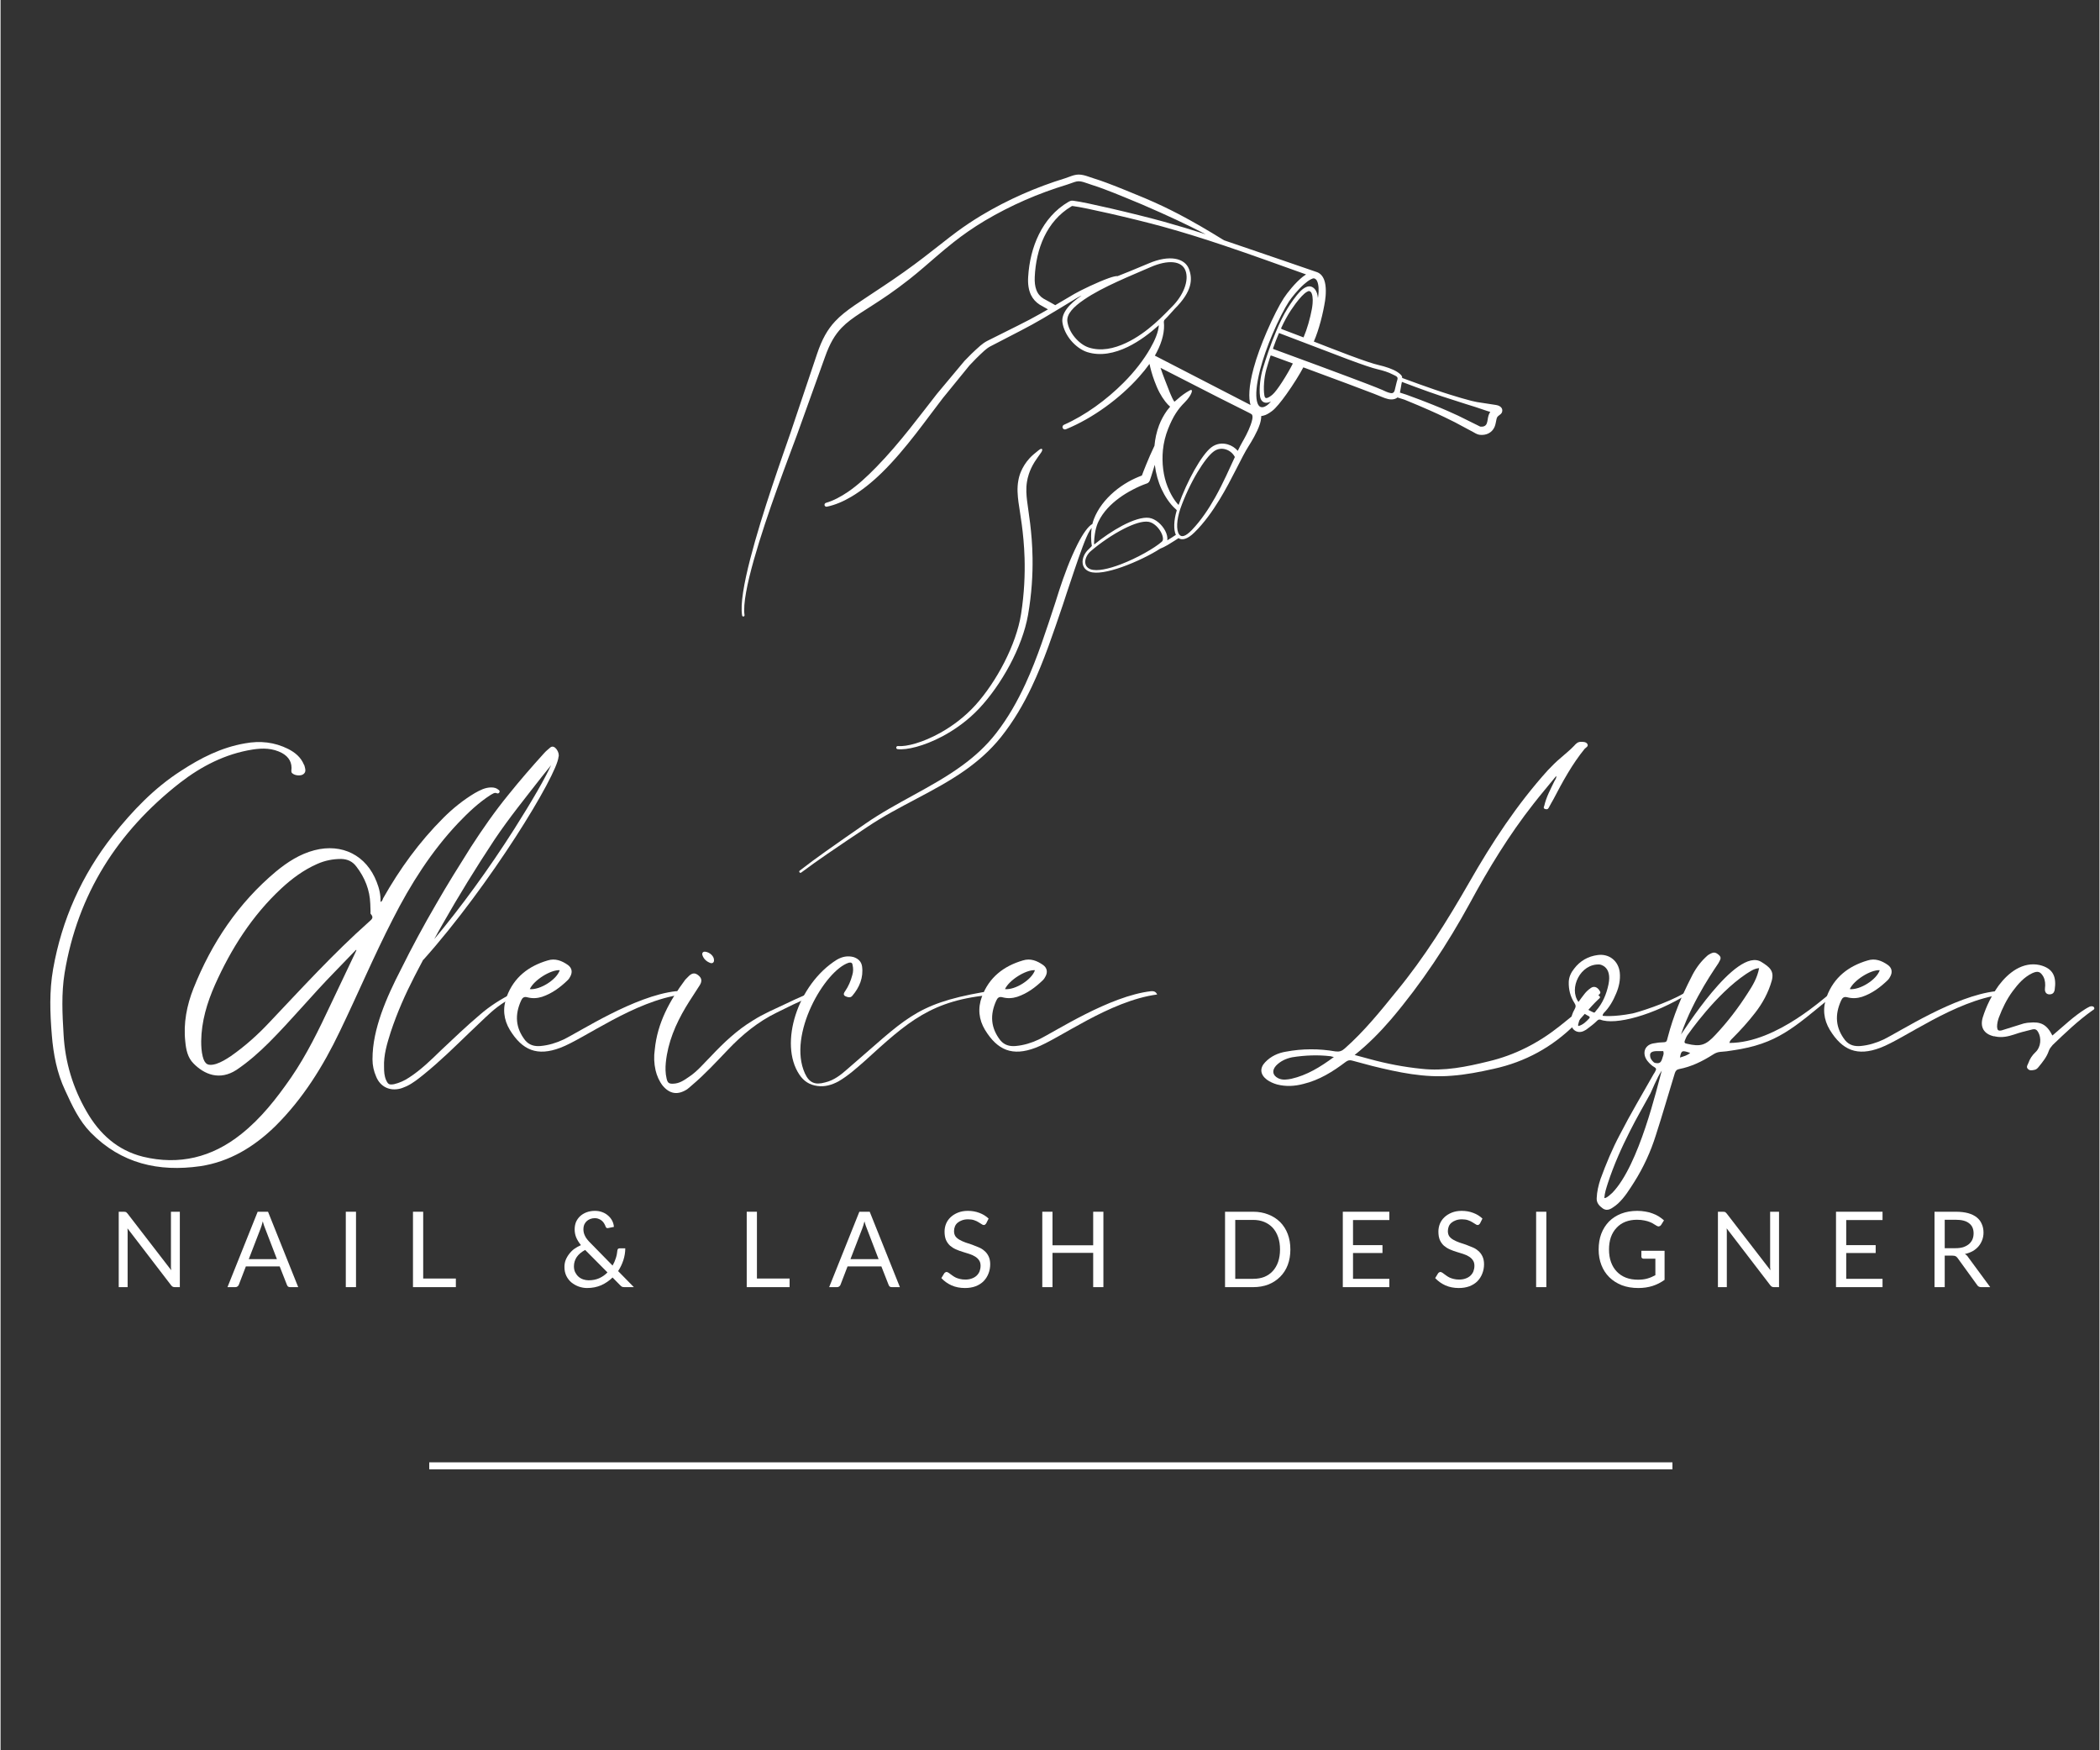 <svg xmlns="http://www.w3.org/2000/svg" xmlns:xlink="http://www.w3.org/1999/xlink" width="300" zoomAndPan="magnify" viewBox="0 0 224.88 187.5" height="250" preserveAspectRatio="xMidYMid meet" version="1.0"><rect x="0" y="0" width="224.88" height="187.5" fill="#333333" stroke="none"/><defs><g/><clipPath id="d74dbce669"><path d="M 79.398 18.699 L 160.898 18.699 L 160.898 93.5 L 79.398 93.5 Z M 79.398 18.699 " clip-rule="nonzero"/></clipPath><clipPath id="5820837661"><path d="M 212 103 L 224.52 103 L 224.52 115 L 212 115 Z M 212 103 " clip-rule="nonzero"/></clipPath></defs><path stroke-linecap="butt" transform="matrix(0.749, 0, 0, 0.748, 45.928, 156.654)" fill="none" stroke-linejoin="miter" d="M 0.002 0.499 L 177.84 0.499 " stroke="#ffffff" stroke-width="1" stroke-opacity="1" stroke-miterlimit="4"/><g clip-path="url(#d74dbce669)"><path fill="#ffffff" d="M 129.129 25.098 C 127.648 24.625 126.16 24.172 124.656 23.754 C 123.133 23.332 120.887 22.773 118.918 22.32 C 117.18 21.918 115.656 21.594 115.039 21.52 C 114.91 21.504 114.832 21.484 114.734 21.5 C 114.656 21.512 114.562 21.543 114.422 21.621 C 112.992 22.457 111.957 23.684 111.258 25.098 C 110.566 26.488 110.199 28.062 110.102 29.641 C 110.047 30.461 110.164 31.094 110.398 31.59 C 110.613 32.035 110.93 32.375 111.328 32.633 L 112.223 33.141 C 111.969 33.289 111.711 33.438 111.453 33.582 C 110.637 34.039 109.82 34.48 109.016 34.871 L 105.711 36.523 C 105.453 36.656 105.203 36.836 104.965 37.039 C 104.633 37.316 104.32 37.637 104.031 37.898 L 103.273 38.668 L 100.336 42.18 C 98.695 44.262 96.355 47.461 93.832 50.035 C 92.844 51.051 91.84 51.977 90.805 52.684 C 90.023 53.215 89.234 53.637 88.438 53.867 C 88.328 53.898 88.258 54.012 88.285 54.125 C 88.312 54.234 88.43 54.305 88.543 54.277 C 89.406 54.098 90.281 53.73 91.148 53.215 C 92.266 52.555 93.379 51.66 94.434 50.629 C 97.035 48.082 99.309 44.77 100.953 42.656 L 103.816 39.141 L 104.516 38.414 C 104.793 38.152 105.094 37.836 105.41 37.562 C 105.609 37.391 105.816 37.23 106.027 37.117 L 109.293 35.426 C 110.102 35.012 110.922 34.555 111.742 34.078 C 112.953 33.371 114.16 32.621 115.309 31.926 C 115.477 31.824 115.879 31.625 115.805 31.676 C 114.469 32.578 113.637 33.574 113.773 34.547 C 113.875 35.23 114.219 35.914 114.688 36.477 C 115.18 37.062 115.809 37.52 116.43 37.719 C 117.859 38.168 119.375 37.836 120.77 37.164 C 122.039 36.547 123.203 35.652 124.105 34.836 C 124.043 35.602 123.688 36.441 123.172 37.34 C 122.492 38.527 121.516 39.805 120.316 41.004 C 118.5 42.824 116.227 44.492 113.938 45.504 C 113.805 45.562 113.742 45.715 113.801 45.848 C 113.855 45.98 114.008 46.043 114.145 45.984 C 117.027 44.809 119.945 42.664 121.977 40.375 C 122.391 39.914 122.77 39.445 123.102 38.98 C 123.188 39.418 123.367 40.105 123.633 40.816 C 123.785 41.23 123.965 41.66 124.172 42.051 C 124.367 42.414 124.578 42.742 124.793 43.016 C 124.969 43.238 125.145 43.426 125.312 43.566 C 125.172 43.73 125.055 43.875 124.977 43.977 C 124.625 44.473 124.34 45 124.129 45.551 C 123.859 46.262 123.699 47.008 123.633 47.754 C 123.309 48.422 122.977 49.188 122.719 49.828 C 122.523 50.301 122.375 50.707 122.285 50.941 C 121.793 51.125 121.297 51.348 120.816 51.621 C 120.289 51.922 119.781 52.273 119.312 52.672 C 118.359 53.488 117.574 54.484 117.141 55.609 C 117.078 55.777 117.023 55.953 116.98 56.133 C 116.543 56.352 115.941 57.203 115.375 58.332 C 115.004 59.074 114.629 59.926 114.305 60.762 C 113.605 62.562 113.105 64.273 113.023 64.512 C 112.059 67.441 111.109 70.441 109.809 73.262 C 108.949 75.125 107.938 76.914 106.66 78.555 C 105.586 79.938 104.332 81.062 102.98 82.043 C 99.75 84.391 95.965 85.941 92.633 88.258 C 91.23 89.234 89.801 90.211 88.398 91.215 C 87.457 91.883 86.527 92.566 85.625 93.266 C 85.566 93.309 85.555 93.391 85.602 93.449 C 85.645 93.508 85.727 93.52 85.785 93.473 C 86.699 92.789 87.633 92.129 88.582 91.477 C 90 90.496 91.445 89.543 92.863 88.59 C 96.234 86.32 100.055 84.828 103.328 82.523 C 104.738 81.527 106.051 80.379 107.184 78.965 C 108.516 77.297 109.582 75.477 110.484 73.574 C 111.828 70.742 112.816 67.727 113.824 64.773 C 113.898 64.539 114.449 62.859 115.066 61.039 C 115.352 60.203 115.645 59.34 115.934 58.578 C 116.207 57.855 116.461 57.227 116.719 56.812 C 116.785 56.711 116.902 56.551 116.902 56.551 C 116.832 57.023 116.809 57.895 116.926 58.465 C 116.93 58.484 116.836 58.609 116.602 58.82 C 116.129 59.238 115.867 59.855 115.941 60.367 C 115.996 60.746 116.227 61.078 116.695 61.246 C 117.43 61.508 118.742 61.238 120.121 60.754 C 121.648 60.215 123.258 59.418 124.227 58.785 C 124.453 58.703 124.746 58.555 125.043 58.383 C 125.465 58.141 126.207 57.652 126.211 57.648 C 126.574 57.898 127.148 57.793 127.918 57.035 C 128.953 56.02 129.832 54.785 130.598 53.531 C 131.969 51.289 132.953 48.988 133.719 47.793 C 134 47.355 134.625 46.336 134.914 45.461 C 135.02 45.141 135.074 44.832 135.074 44.566 C 135.309 44.539 135.621 44.492 136.246 44.02 C 136.621 43.738 137.195 43.039 137.773 42.227 C 138.492 41.223 139.223 40.047 139.582 39.352 C 141.645 40.113 143.188 40.684 144.34 41.117 C 147.312 42.227 147.695 42.398 147.793 42.438 C 148.09 42.559 148.578 42.785 149 42.789 C 149.25 42.793 149.484 42.734 149.672 42.578 C 149.68 42.574 150.434 42.82 150.434 42.82 C 151.527 43.262 152.414 43.645 153.156 43.973 C 154.383 44.516 155.191 44.918 155.82 45.234 L 157.82 46.305 C 157.965 46.383 158.086 46.465 158.23 46.516 C 158.316 46.547 158.406 46.57 158.504 46.582 C 158.824 46.617 159.137 46.566 159.402 46.438 C 159.691 46.297 159.926 46.066 160.07 45.738 C 160.188 45.473 160.211 45.176 160.281 44.898 C 160.301 44.828 160.32 44.758 160.355 44.695 C 160.383 44.648 160.422 44.609 160.461 44.57 C 160.52 44.52 160.582 44.469 160.645 44.426 C 160.809 44.316 160.871 44.184 160.891 44.07 C 160.914 43.934 160.898 43.789 160.789 43.66 C 160.715 43.566 160.531 43.43 160.246 43.387 L 158.184 43.07 C 158.008 43.035 157.809 42.996 157.594 42.941 C 156.934 42.777 156.109 42.527 155.266 42.266 C 153.324 41.668 150.172 40.488 150.172 40.488 C 150.199 40.238 149.934 40.035 149.645 39.844 C 149.172 39.535 148.402 39.277 147.621 39.098 C 147.078 38.973 146.125 38.656 144.496 38.051 C 143.5 37.68 140.707 36.594 140.707 36.59 C 140.984 35.961 141.234 35.195 141.441 34.422 C 141.648 33.645 141.812 32.859 141.914 32.203 C 141.996 31.66 142.074 30.656 141.812 29.973 C 141.656 29.566 141.391 29.258 140.988 29.133 C 140.879 29.098 134.379 26.852 131.238 25.793 C 131.184 25.773 131.129 25.758 131.078 25.738 C 129.32 24.645 127.746 23.734 126.25 22.949 C 125.688 22.656 125.133 22.379 124.586 22.117 C 123.25 21.484 121.945 20.945 120.605 20.406 C 119.914 20.129 119.219 19.844 118.516 19.586 C 118.047 19.41 117.57 19.246 117.09 19.098 C 116.758 19 116.402 18.848 116.043 18.766 C 115.867 18.727 115.688 18.699 115.508 18.699 C 115.348 18.699 115.176 18.73 115 18.773 C 114.68 18.859 114.344 19.012 114.059 19.098 C 112.492 19.578 110.957 20.152 109.469 20.809 C 107.965 21.473 106.508 22.227 105.117 23.059 C 104.141 23.645 103.301 24.215 102.523 24.781 C 101.922 25.223 101.363 25.664 100.801 26.105 C 99.574 27.066 98.352 28.035 96.801 29.133 C 95.988 29.715 95.25 30.207 94.586 30.652 C 92.086 32.34 90.543 33.215 89.41 34.43 C 88.609 35.289 88.008 36.328 87.465 37.961 L 84.645 46.344 C 83.852 48.652 81.598 54.902 80.32 59.883 C 79.648 62.488 79.246 64.754 79.453 65.934 C 79.465 66.004 79.531 66.055 79.602 66.043 C 79.676 66.031 79.723 65.965 79.711 65.891 C 79.539 64.73 79.992 62.523 80.707 59.984 C 82.098 55.051 84.492 48.871 85.332 46.586 L 88.328 38.254 C 88.844 36.793 89.391 35.863 90.125 35.102 C 91.242 33.945 92.793 33.191 95.191 31.531 C 95.859 31.07 96.582 30.531 97.383 29.906 C 98.461 29.051 99.355 28.258 100.227 27.508 C 100.855 26.969 101.469 26.449 102.117 25.941 C 103.098 25.168 104.156 24.422 105.465 23.637 C 106.836 22.824 108.27 22.09 109.75 21.441 C 111.215 20.801 112.727 20.246 114.27 19.777 C 114.512 19.707 114.789 19.586 115.066 19.5 C 115.219 19.453 115.367 19.418 115.508 19.418 C 115.676 19.418 115.844 19.453 116.012 19.5 C 116.309 19.582 116.602 19.707 116.875 19.789 C 117.344 19.934 117.805 20.098 118.262 20.27 C 118.957 20.527 119.645 20.809 120.328 21.086 C 121.656 21.617 122.945 22.172 124.281 22.773 C 124.828 23.02 125.387 23.273 125.957 23.539 C 126.965 24.008 128.012 24.52 129.129 25.098 Z M 96.113 80.254 C 97.078 80.367 98.922 79.934 100.891 78.891 C 102.23 78.18 103.633 77.188 104.848 75.898 C 106.016 74.656 107.18 73.016 108.129 71.246 C 109.062 69.496 109.781 67.617 110.086 65.879 C 110.484 63.594 110.598 61.535 110.57 59.762 C 110.527 56.898 110.117 54.789 109.988 53.68 C 109.91 53.043 109.855 52.359 109.969 51.633 C 110.012 51.363 110.074 51.09 110.168 50.805 C 110.305 50.383 110.5 49.953 110.789 49.488 C 110.984 49.168 111.266 48.805 111.484 48.484 C 111.727 48.137 111.605 47.922 111.234 48.223 C 110.859 48.523 110.523 48.789 110.254 49.086 C 109.828 49.551 109.543 50.027 109.34 50.492 C 109.195 50.824 109.105 51.152 109.047 51.477 C 108.895 52.297 108.973 53.074 109.062 53.793 C 109.207 54.887 109.629 56.961 109.715 59.781 C 109.766 61.512 109.691 63.52 109.344 65.758 C 109.082 67.434 108.418 69.246 107.551 70.945 C 106.664 72.688 105.562 74.305 104.453 75.535 C 103.301 76.805 101.965 77.793 100.68 78.508 C 98.82 79.543 97.07 80.008 96.148 79.922 C 96.059 79.914 95.973 79.98 95.965 80.074 C 95.957 80.164 96.023 80.246 96.113 80.254 Z M 124.414 58.035 C 123.652 58.707 121.785 59.785 120.012 60.457 C 118.723 60.949 117.484 61.227 116.789 60.984 C 116.348 60.824 116.184 60.473 116.219 60.094 C 116.258 59.723 116.477 59.332 116.801 59.047 C 117.82 58.172 119.141 57.262 120.367 56.641 C 121.402 56.117 122.363 55.793 123 55.898 C 123.465 55.977 123.906 56.359 124.199 56.793 C 124.387 57.07 124.512 57.367 124.539 57.625 C 124.555 57.793 124.527 57.945 124.414 58.035 Z M 123.668 49.793 C 123.512 50.285 123.379 50.727 123.281 51.035 C 123.215 51.242 123.164 51.391 123.137 51.461 C 123.039 51.727 122.844 51.781 122.82 51.789 C 122.309 51.965 121.793 52.195 121.281 52.465 C 120.789 52.723 120.305 53.016 119.855 53.348 C 118.934 54.023 118.137 54.848 117.652 55.832 C 117.496 56.141 117.387 56.492 117.309 56.855 C 117.227 57.246 117.121 58.098 117.18 58.328 C 118.098 57.578 119.176 56.848 120.191 56.309 C 121.316 55.719 122.367 55.375 123.066 55.477 C 123.754 55.578 124.43 56.195 124.777 56.848 C 124.969 57.207 125.051 57.574 125.008 57.883 C 125.348 57.68 125.684 57.461 125.926 57.297 C 125.672 56.762 125.688 55.766 126.023 54.672 C 126.027 54.652 125.957 54.586 125.926 54.555 C 125.586 54.258 125.293 53.906 125.043 53.543 C 124.773 53.156 124.559 52.75 124.391 52.395 C 124.039 51.637 123.785 50.746 123.668 49.793 Z M 132.246 48.961 C 132.066 48.598 131.723 48.293 131.316 48.156 C 130.906 48.016 130.434 48.039 130.008 48.344 C 129.52 48.691 128.883 49.516 128.25 50.57 C 127.555 51.727 126.875 53.156 126.395 54.531 C 126.004 55.699 125.949 56.773 126.273 57.242 C 126.523 57.598 126.965 57.477 127.648 56.77 C 128.625 55.746 129.445 54.516 130.145 53.27 C 131 51.742 131.676 50.191 132.246 48.961 Z M 124.281 39.402 C 124.41 39.797 124.582 40.262 124.766 40.738 C 124.855 40.965 124.945 41.195 125.035 41.422 C 125.125 41.656 125.211 41.887 125.301 42.102 C 125.457 42.477 125.602 42.805 125.766 43.035 C 125.773 43.043 125.977 42.871 126.082 42.777 C 126.488 42.41 126.957 42.066 127.418 41.82 C 127.875 41.574 127.617 42.359 126.879 43.098 C 126.137 43.836 125.633 44.594 125.098 45.93 C 124.805 46.664 124.617 47.438 124.539 48.207 C 124.402 49.617 124.59 51.016 125.031 52.121 C 125.164 52.457 125.34 52.84 125.562 53.215 C 125.746 53.523 125.961 53.828 126.215 54.094 C 126.672 52.793 127.289 51.469 127.902 50.371 C 128.547 49.23 129.199 48.328 129.703 47.938 C 130.27 47.496 130.918 47.438 131.492 47.609 C 131.91 47.73 132.281 47.98 132.559 48.297 C 132.727 47.949 132.887 47.641 133.035 47.379 C 133.246 47.016 133.68 46.246 133.941 45.512 C 134.086 45.094 134.203 44.699 134.098 44.445 C 134.074 44.391 133.898 44.277 133.762 44.219 C 133.625 44.16 132.359 43.523 130.484 42.574 C 128.785 41.711 126.586 40.582 124.281 39.402 Z M 150.145 40.91 C 150.059 41.262 150.012 41.73 149.934 42.059 C 149.992 42.074 150.457 42.223 150.637 42.285 C 151.758 42.691 152.668 43.039 153.422 43.344 C 154.688 43.848 155.52 44.23 156.164 44.527 L 158.211 45.539 C 158.301 45.582 158.383 45.629 158.465 45.668 C 158.504 45.688 158.547 45.703 158.594 45.707 C 158.738 45.719 158.879 45.699 159 45.637 C 159.102 45.582 159.18 45.496 159.23 45.379 C 159.34 45.113 159.332 44.812 159.418 44.539 C 159.449 44.438 159.488 44.34 159.539 44.246 C 159.562 44.203 159.59 44.164 159.613 44.125 C 159.492 44.09 159.371 44.051 159.25 44.016 C 158.844 43.887 158.445 43.75 158.043 43.609 C 157.738 43.52 157.367 43.398 156.945 43.266 C 156.191 43.023 155.285 42.738 154.41 42.449 C 152.699 41.887 150.145 40.91 150.145 40.91 Z M 141.148 31.93 C 141.211 31.535 141.266 30.949 141.168 30.465 C 141.109 30.176 141.016 29.914 140.762 29.828 C 140.66 29.793 140.535 29.848 140.395 29.918 C 140.16 30.039 139.906 30.23 139.648 30.457 C 138.992 31.043 138.344 31.848 138.047 32.293 C 137.582 32.996 136.891 34.34 136.254 35.852 C 135.734 37.082 135.254 38.426 134.949 39.621 C 134.535 41.254 134.469 42.312 134.609 42.965 C 134.688 43.328 134.82 43.535 135.016 43.598 C 135.254 43.68 135.531 43.547 135.746 43.379 C 135.852 43.293 135.977 43.168 136.113 43.012 C 135.871 43.129 135.668 43.164 135.508 43.137 C 135.223 43.09 135.004 42.875 134.941 42.441 C 134.887 42.059 134.891 41.516 134.957 40.941 C 135.012 40.453 135.109 39.941 135.246 39.492 C 135.574 38.391 136.066 36.93 136.648 35.543 C 137.027 34.629 137.445 33.746 137.902 33.023 C 138.18 32.578 138.754 31.695 139.305 31.16 C 139.695 30.781 140.102 30.605 140.406 30.699 C 140.719 30.797 140.926 31.055 141.043 31.398 C 141.094 31.562 141.129 31.742 141.148 31.93 Z M 139.875 29.398 C 136.941 28.352 134.016 27.285 131.066 26.297 C 128.902 25.57 126.723 24.887 124.512 24.277 C 122.992 23.859 120.754 23.309 118.793 22.863 C 117.078 22.473 115.578 22.16 114.969 22.086 C 114.906 22.078 114.867 22.066 114.82 22.066 C 114.793 22.066 114.77 22.086 114.719 22.117 C 113.398 22.906 112.449 24.047 111.816 25.367 C 111.184 26.691 110.871 28.188 110.805 29.68 C 110.781 30.223 110.836 30.668 110.969 31.031 C 111.121 31.461 111.387 31.77 111.738 31.988 C 111.738 31.988 112.973 32.66 113.004 32.691 C 113.699 32.285 114.383 31.879 115.047 31.488 C 115.699 31.105 117.562 30.211 118.719 29.801 C 119.172 29.637 119.531 29.555 119.691 29.578 C 119.723 29.582 122.105 28.609 123.02 28.215 C 125.23 27.266 126.883 27.641 127.332 28.824 C 127.734 29.895 127.684 31.211 125.805 33.078 C 125.605 33.277 125.223 33.758 124.691 34.285 C 124.66 34.316 124.637 34.449 124.637 34.492 C 124.746 35.43 124.488 36.555 123.879 37.723 C 123.816 37.848 123.746 37.973 123.676 38.098 L 133.926 43.387 C 133.711 42.668 133.719 41.434 134.258 39.441 C 134.586 38.219 135.102 36.852 135.641 35.59 C 136.309 34.039 137.016 32.656 137.492 31.934 C 137.855 31.371 138.719 30.285 139.52 29.648 C 139.637 29.555 139.754 29.473 139.875 29.398 Z M 136.215 38.113 C 136.168 38.094 136.078 38.082 136.07 38.102 C 135.895 38.641 135.742 39.148 135.613 39.598 C 135.496 40.027 135.414 40.516 135.379 40.98 C 135.336 41.512 135.348 42.016 135.41 42.363 C 135.445 42.559 135.512 42.672 135.664 42.641 C 135.824 42.609 136.023 42.484 136.262 42.289 C 136.523 42.07 136.914 41.535 137.309 40.926 C 137.746 40.25 138.188 39.488 138.461 38.938 C 137.766 38.684 137.02 38.406 136.215 38.113 Z M 144.336 38.48 C 142.691 37.871 136.977 35.66 136.973 35.676 C 136.734 36.23 136.52 36.797 136.328 37.348 C 136.32 37.367 136.414 37.406 136.469 37.426 C 140.324 38.84 142.891 39.789 144.598 40.434 C 147.594 41.559 147.973 41.742 148.074 41.785 C 148.281 41.879 148.602 42.047 148.91 42.105 C 149.039 42.133 149.277 42.156 149.371 41.812 C 149.465 41.473 149.547 41.016 149.656 40.688 C 149.773 40.328 149.477 40.285 149.141 40.105 C 148.711 39.875 148.113 39.691 147.512 39.551 C 146.961 39.422 145.992 39.098 144.336 38.48 Z M 125.516 32.852 C 124.773 33.59 122.957 35.633 120.57 36.746 C 119.285 37.348 117.895 37.652 116.59 37.227 C 116.055 37.051 115.52 36.648 115.098 36.141 C 114.691 35.652 114.391 35.062 114.305 34.473 C 114.18 33.648 114.969 32.863 116.094 32.094 C 118.094 30.719 121.219 29.492 123.199 28.621 C 125.105 27.785 126.555 27.945 126.949 28.969 C 127.371 30.055 126.719 31.656 125.516 32.852 Z M 137.262 35.254 C 138.102 35.582 139.605 36.152 139.605 36.145 C 139.797 35.695 139.977 35.18 140.125 34.664 C 140.281 34.125 140.406 33.586 140.492 33.129 C 140.551 32.812 140.633 32.238 140.562 31.766 C 140.523 31.504 140.453 31.262 140.242 31.188 C 140.16 31.16 140.066 31.203 139.961 31.266 C 139.785 31.367 139.602 31.531 139.414 31.727 C 138.945 32.219 138.488 32.887 138.246 33.246 C 137.883 33.793 137.535 34.438 137.219 35.121 C 137.184 35.199 137.23 35.238 137.262 35.254 " fill-opacity="1" fill-rule="evenodd"/></g><g fill="#ffffff" fill-opacity="1"><g transform="translate(3.871, 111.121)"><g><path d="M 1.621 -0.246 C 1.785 1.812 2.168 3.816 3.047 5.684 C 3.789 7.301 4.531 8.922 5.793 10.211 C 9.059 13.535 13.066 14.441 17.516 13.809 C 20.672 13.34 23.305 11.723 25.559 9.527 C 28.523 6.59 30.691 3.102 32.477 -0.633 C 34.398 -4.613 36.125 -8.703 38.156 -12.656 C 40.051 -16.387 42.277 -19.902 45.156 -22.949 C 46.23 -24.074 47.355 -25.145 48.645 -25.969 C 48.863 -26.078 49.055 -26.27 49.332 -26.133 C 49.414 -26.105 49.523 -26.133 49.578 -26.242 C 49.633 -26.355 49.578 -26.465 49.469 -26.52 C 49.25 -26.711 49 -26.766 48.699 -26.766 C 48.039 -26.766 47.492 -26.465 46.941 -26.16 C 45.707 -25.422 44.582 -24.516 43.566 -23.5 C 40.984 -20.918 38.898 -18.035 37.113 -14.879 C 37.059 -14.742 37.031 -14.578 36.84 -14.496 C 36.867 -15.262 36.703 -15.949 36.43 -16.637 C 35.332 -19.492 32.723 -20.809 29.758 -20.039 C 28.191 -19.629 26.875 -18.777 25.641 -17.762 C 21.605 -14.383 18.75 -10.129 16.801 -5.242 C 16.086 -3.43 15.703 -1.512 15.922 0.465 C 16.004 1.316 16.168 2.168 16.801 2.801 C 17.953 3.98 19.602 4.668 21.414 3.488 C 22.676 2.637 23.828 1.621 24.898 0.551 C 27.312 -1.867 29.484 -4.504 31.871 -6.945 C 32.668 -7.77 33.438 -8.566 34.203 -9.359 C 34.23 -9.359 34.258 -9.359 34.258 -9.332 C 34.23 -9.25 34.176 -9.168 34.148 -9.086 C 33.27 -7.219 32.367 -5.352 31.488 -3.488 C 30.223 -0.797 28.934 1.867 27.258 4.309 C 25.695 6.562 24.047 8.676 21.906 10.375 C 18.777 12.875 15.262 13.727 11.391 12.793 C 8.648 12.105 6.727 10.348 5.352 7.961 C 3.871 5.406 3.047 2.664 2.883 -0.273 C 2.746 -2.5 2.637 -4.695 2.992 -6.891 C 4.391 -15.344 8.676 -22.043 15.344 -27.258 C 17.652 -29.043 20.203 -30.363 23.141 -30.828 C 24.211 -30.992 25.281 -30.992 26.297 -30.445 C 27.039 -30.031 27.398 -29.402 27.285 -28.551 C 27.285 -28.414 27.312 -28.332 27.398 -28.273 C 27.672 -28.027 28.301 -27.973 28.578 -28.191 C 28.906 -28.441 28.77 -28.77 28.688 -29.098 C 28.688 -29.125 28.66 -29.18 28.633 -29.207 C 28.301 -30.004 27.699 -30.5 26.957 -30.883 C 25.477 -31.625 23.938 -31.789 22.316 -31.488 C 19.766 -31.047 17.57 -29.922 15.43 -28.523 C 12.574 -26.684 10.266 -24.266 8.152 -21.605 C 4.832 -17.375 2.691 -12.602 1.758 -7.301 C 1.344 -4.941 1.426 -2.609 1.621 -0.246 Z M 24.953 -1.621 C 23.691 -0.273 22.316 0.961 20.781 2.031 C 20.285 2.359 19.793 2.664 19.215 2.855 C 18.363 3.102 18.008 2.91 17.789 2.059 C 17.652 1.512 17.625 0.961 17.625 0.41 C 17.652 -1.703 18.254 -3.707 19.105 -5.629 C 20.836 -9.5 23.086 -13.039 26.215 -15.949 C 27.371 -17.02 28.605 -17.926 30.031 -18.559 C 30.883 -18.941 31.734 -19.105 32.641 -19.105 C 33.328 -19.078 33.848 -18.832 34.258 -18.281 C 35.164 -17.102 35.688 -15.785 35.742 -14.301 C 35.742 -14.027 35.77 -13.754 35.77 -13.48 C 35.77 -13.395 35.742 -13.258 35.797 -13.203 C 36.207 -12.766 35.797 -12.574 35.551 -12.324 C 31.789 -8.977 28.414 -5.27 24.953 -1.621 Z M 24.953 -1.621 "/></g></g></g><g fill="#ffffff" fill-opacity="1"><g transform="translate(42.514, 111.121)"><g><path d="M 12.352 -4.723 C 11.09 -4.09 9.91 -3.348 8.84 -2.414 C 7.41 -1.207 6.039 0.109 4.668 1.398 C 3.598 2.441 2.527 3.488 1.262 4.309 C 0.77 4.641 0.219 4.887 -0.355 5.023 C -0.879 5.105 -0.988 5.051 -1.207 4.586 C -1.398 4.145 -1.426 3.68 -1.426 3.211 C -1.48 1.895 -1.098 0.66 -0.715 -0.551 C -0.027 -2.637 0.852 -4.613 1.84 -6.535 C 2.141 -7.137 2.469 -7.715 2.773 -8.316 L 2.801 -8.316 C 9.965 -16.332 17.102 -28.055 17.266 -30.031 C 17.434 -30.473 16.855 -31.434 16.387 -31.047 C 16.168 -30.855 15.922 -30.664 15.73 -30.445 C 14.41 -28.988 13.121 -27.508 11.887 -25.969 C 10.43 -24.184 9.113 -22.289 7.852 -20.34 C 6.59 -18.336 5.352 -16.359 4.172 -14.301 C 2.828 -11.996 1.566 -9.664 0.383 -7.273 C -0.41 -5.738 -1.152 -4.172 -1.73 -2.527 C -2.277 -0.934 -2.664 0.66 -2.664 2.359 C -2.664 3.02 -2.527 3.625 -2.277 4.199 C -1.84 5.297 -0.824 5.793 0.328 5.492 C 0.551 5.434 0.77 5.324 0.988 5.242 C 1.676 4.914 2.25 4.445 2.828 3.98 C 4.559 2.582 6.121 1.043 7.715 -0.492 C 8.484 -1.207 9.25 -1.977 10.047 -2.691 C 10.98 -3.516 12.023 -4.172 13.258 -4.723 C 12.875 -4.969 12.602 -4.859 12.352 -4.723 Z M 4.805 -12.051 C 6.562 -15.152 8.426 -18.172 10.402 -21.164 C 11.969 -23.5 13.754 -25.695 15.484 -27.918 C 15.812 -28.332 16.141 -28.742 16.473 -29.152 C 15.84 -27.781 14.551 -25.504 12.547 -22.344 C 9.828 -18.062 6.781 -13.891 3.953 -10.516 C 4.227 -11.035 4.531 -11.559 4.805 -12.051 Z M 4.805 -12.051 "/></g></g></g><g fill="#ffffff" fill-opacity="1"><g transform="translate(54.7, 111.121)"><g><path d="M 5.27 1.125 C 7.852 0.164 13.176 -3.898 18.309 -4.586 C 18.145 -4.941 17.898 -4.941 17.68 -4.941 C 13.203 -4.445 7.328 -0.578 5.602 0.246 C 4.832 0.605 4.035 0.852 3.156 0.934 C 2.527 0.988 1.949 0.852 1.512 0.328 C 0.465 -1.016 0.383 -2.414 1.07 -3.926 C 1.207 -4.227 1.371 -4.391 1.758 -4.281 C 2.277 -4.145 2.801 -4.172 3.32 -4.336 C 4.391 -4.695 5.27 -5.352 6.066 -6.121 C 6.203 -6.258 6.285 -6.395 6.367 -6.562 C 6.59 -7 6.508 -7.438 6.094 -7.742 C 5.434 -8.207 4.723 -8.484 3.926 -8.234 C 1.867 -7.633 0.301 -6.422 -0.465 -4.363 C -0.934 -3.102 -0.797 -1.895 -0.137 -0.797 C 1.207 1.398 2.801 2.059 5.27 1.125 Z M 5.215 -7.191 C 4.887 -6.176 3.102 -5.051 2.004 -5.16 C 2.441 -6.121 4.227 -7.246 5.215 -7.191 Z M 5.215 -7.191 "/></g></g></g><g fill="#ffffff" fill-opacity="1"><g transform="translate(72.595, 111.121)"><g><path d="M 2.195 -6.617 C 1.84 -6.918 1.539 -6.918 1.18 -6.59 C 1.043 -6.449 0.906 -6.312 0.77 -6.176 C -0.906 -3.926 -2.223 -1.539 -2.5 1.316 C -2.609 2.059 -2.582 2.801 -2.414 3.543 C -2.277 4.117 -2.031 4.695 -1.648 5.188 C -0.879 6.094 -0.027 6.203 0.961 5.574 C 1.125 5.461 1.289 5.297 1.453 5.16 C 2.855 3.98 4.09 2.637 5.352 1.316 C 6.891 -0.301 8.566 -1.676 10.598 -2.664 C 11.75 -3.211 12.848 -3.816 14.055 -4.254 C 14.164 -4.281 14.273 -4.309 14.246 -4.445 C 14.246 -4.559 14.137 -4.613 14.027 -4.613 C 13.809 -4.641 13.645 -4.559 13.48 -4.477 C 12.848 -4.199 12.215 -3.926 11.613 -3.625 C 10.402 -3.047 9.141 -2.527 7.988 -1.785 C 6.312 -0.77 4.887 0.578 3.543 2.004 C 2.773 2.773 2.086 3.625 1.18 4.227 C 0.66 4.586 0.164 4.941 -0.492 4.969 C -0.988 4.996 -1.125 4.887 -1.234 4.418 C -1.371 3.844 -1.371 3.266 -1.316 2.691 C -1.098 0.551 -0.273 -1.398 0.824 -3.238 C 1.316 -4.062 1.84 -4.805 2.332 -5.602 C 2.582 -6.012 2.527 -6.34 2.195 -6.617 Z M 3.457 -7.961 C 3.707 -7.879 3.871 -8.043 3.844 -8.289 C 3.844 -8.703 3.375 -9.113 2.91 -9.168 C 2.664 -9.195 2.527 -9.031 2.609 -8.785 C 2.746 -8.371 3.074 -8.098 3.457 -7.961 Z M 3.457 -7.961 "/></g></g></g><g fill="#ffffff" fill-opacity="1"><g transform="translate(86.455, 111.121)"><g><path d="M 18.777 -4.832 C 11.449 -3.543 10.461 -1.895 4.281 3.402 C 3.57 4.035 2.828 4.613 1.895 4.832 C 0.824 5.133 0.191 4.887 -0.273 3.871 C -2.168 -0.273 1.867 -7.164 4.418 -7.988 C 4.668 -8.043 4.805 -7.988 4.832 -7.742 C 4.914 -7.383 4.914 -7.027 4.805 -6.672 C 4.641 -6.039 4.391 -5.461 4.035 -4.941 C 3.789 -4.613 3.871 -4.445 4.227 -4.336 C 4.445 -4.254 4.641 -4.254 4.805 -4.445 C 5.574 -5.352 6.012 -6.395 5.848 -7.605 C 5.766 -8.125 5.434 -8.426 4.941 -8.594 C 4.309 -8.758 3.734 -8.648 3.156 -8.316 C -1.07 -5.684 -3.074 0.688 -0.879 3.98 C -0.41 4.695 0.219 5.105 1.07 5.215 C 1.867 5.324 2.609 5.105 3.32 4.723 C 4.363 4.117 5.242 3.32 6.148 2.527 C 10.707 -1.621 13.285 -4.035 19.875 -4.559 C 19.492 -4.941 19.133 -4.859 18.777 -4.832 Z M 18.777 -4.832 "/></g></g></g><g fill="#ffffff" fill-opacity="1"><g transform="translate(105.612, 111.121)"><g><path d="M 5.27 1.125 C 7.852 0.164 13.176 -3.898 18.309 -4.586 C 18.145 -4.941 17.898 -4.941 17.68 -4.941 C 13.203 -4.445 7.328 -0.578 5.602 0.246 C 4.832 0.605 4.035 0.852 3.156 0.934 C 2.527 0.988 1.949 0.852 1.512 0.328 C 0.465 -1.016 0.383 -2.414 1.07 -3.926 C 1.207 -4.227 1.371 -4.391 1.758 -4.281 C 2.277 -4.145 2.801 -4.172 3.32 -4.336 C 4.391 -4.695 5.27 -5.352 6.066 -6.121 C 6.203 -6.258 6.285 -6.395 6.367 -6.562 C 6.59 -7 6.508 -7.438 6.094 -7.742 C 5.434 -8.207 4.723 -8.484 3.926 -8.234 C 1.867 -7.633 0.301 -6.422 -0.465 -4.363 C -0.934 -3.102 -0.797 -1.895 -0.137 -0.797 C 1.207 1.398 2.801 2.059 5.27 1.125 Z M 5.215 -7.191 C 4.887 -6.176 3.102 -5.051 2.004 -5.16 C 2.441 -6.121 4.227 -7.246 5.215 -7.191 Z M 5.215 -7.191 "/></g></g></g><g fill="#ffffff" fill-opacity="1"><g transform="translate(123.506, 111.121)"><g/></g></g><g fill="#ffffff" fill-opacity="1"><g transform="translate(134.484, 111.121)"><g><path d="M 3.238 1.539 C 2.387 1.676 1.621 2.031 1.016 2.664 C 0.41 3.293 0.465 3.98 1.18 4.531 C 1.512 4.777 1.895 4.941 2.277 5.051 C 3.238 5.297 4.172 5.242 5.105 4.996 C 6.809 4.586 8.262 3.68 9.637 2.637 C 9.855 2.469 10.074 2.414 10.348 2.5 C 11.062 2.691 11.777 2.883 12.492 3.074 C 15.289 3.762 18.09 4.363 21 4.117 C 22.512 4.008 24.02 3.707 25.504 3.375 C 28.879 2.637 31.789 1.043 34.23 -1.398 C 35.082 -2.25 35.824 -3.238 36.703 -4.062 C 36.785 -4.145 36.977 -4.254 36.84 -4.391 C 36.73 -4.559 36.512 -4.559 36.348 -4.418 C 36.152 -4.281 35.988 -4.145 35.824 -3.98 C 34.781 -2.938 33.629 -2.059 32.504 -1.152 C 30.25 0.633 27.727 1.922 24.926 2.582 C 22.594 3.156 20.203 3.652 17.762 3.375 C 15.867 3.184 14.027 2.828 12.215 2.332 C 11.695 2.195 11.199 2.059 10.598 1.895 C 12.078 0.715 13.34 -0.578 14.496 -1.922 C 17.762 -5.766 20.535 -9.965 22.949 -14.383 C 24.953 -18.09 27.148 -21.688 29.758 -25.008 C 30.527 -25.996 31.352 -26.957 32.199 -28 C 32.227 -27.727 32.09 -27.617 32.008 -27.453 C 31.598 -26.602 31.129 -25.75 30.91 -24.789 C 30.855 -24.68 30.801 -24.516 30.992 -24.461 C 31.156 -24.406 31.293 -24.406 31.379 -24.57 C 31.543 -24.898 31.734 -25.199 31.898 -25.504 C 32.887 -27.398 33.902 -29.262 35.246 -30.91 C 35.387 -31.047 35.688 -31.184 35.523 -31.434 C 35.387 -31.652 35.082 -31.652 34.836 -31.652 C 34.508 -31.652 34.316 -31.461 34.121 -31.238 C 33.684 -30.773 33.16 -30.363 32.695 -29.949 C 32.199 -29.539 31.734 -29.07 31.293 -28.605 C 28 -24.953 25.309 -20.863 22.867 -16.582 C 20.535 -12.52 18.062 -8.539 15.07 -4.914 C 13.34 -2.773 11.613 -0.633 9.527 1.207 C 9.223 1.48 8.949 1.566 8.539 1.512 C 6.781 1.207 4.996 1.207 3.238 1.539 Z M 8.043 2.031 C 8.125 2.059 8.207 2.086 8.371 2.113 C 6.918 3.184 5.492 4.062 3.816 4.445 C 3.348 4.531 2.883 4.613 2.414 4.391 C 1.812 4.09 1.703 3.57 2.168 3.047 C 2.637 2.555 3.238 2.277 3.898 2.141 C 5.27 1.922 6.672 1.867 8.043 2.031 Z M 8.043 2.031 "/></g></g></g><g fill="#ffffff" fill-opacity="1"><g transform="translate(169.971, 111.121)"><g><path d="M 1.703 -2.441 C 1.73 -2.5 1.758 -2.527 1.785 -2.582 C 2.387 -3.184 2.801 -3.898 3.129 -4.695 C 3.43 -5.406 3.598 -6.148 3.516 -6.945 C 3.375 -8.18 2.387 -8.977 1.152 -8.812 C 0.109 -8.676 -0.742 -8.18 -1.371 -7.355 C -1.703 -6.945 -1.922 -6.48 -1.949 -5.957 C -1.977 -5.133 -1.785 -4.363 -1.344 -3.68 C -1.18 -3.43 -1.18 -3.266 -1.316 -3.02 C -1.566 -2.582 -1.73 -2.113 -1.73 -1.594 C -1.703 -0.742 -0.934 -0.301 -0.219 -0.742 C -0.137 -0.77 -0.082 -0.824 0 -0.879 C 0.355 -1.152 0.742 -1.426 1.07 -1.758 C 1.18 -1.867 1.262 -1.922 1.426 -1.895 C 3.02 -1.262 7.137 -2.359 10.898 -4.695 C 10.816 -4.723 10.625 -4.859 10.402 -4.723 C 8.539 -3.625 5.406 -2.664 4.887 -2.555 C 2.746 -2.141 1.676 -2.305 1.676 -2.305 C 1.703 -2.414 1.703 -2.441 1.703 -2.441 Z M 0.246 -2.031 C -0.082 -1.676 -0.41 -1.344 -0.906 -1.207 C -0.961 -1.262 -0.961 -1.316 -0.934 -1.398 C -0.852 -1.758 -0.715 -2.113 -0.523 -2.441 C -0.438 -2.582 -0.355 -2.609 -0.219 -2.5 C -0.082 -2.414 0.055 -2.332 0.219 -2.25 C 0.301 -2.195 0.328 -2.113 0.246 -2.031 Z M 0.961 -2.828 C 0.906 -2.773 0.879 -2.691 0.824 -2.664 C 0.742 -2.637 0.742 -2.637 0.465 -2.773 C -0.246 -3.129 -0.109 -3.074 0.109 -3.402 C 0.41 -3.789 0.77 -4.117 1.125 -4.418 C 1.48 -4.723 1.512 -4.777 1.316 -5.051 C 1.07 -5.406 0.742 -5.492 0.438 -5.297 C 0.109 -5.078 -0.137 -4.832 -0.355 -4.531 C -0.523 -4.309 -0.715 -4.062 -0.906 -3.789 C -1.977 -5.215 -0.715 -7.934 1.371 -7.797 C 1.371 -7.797 2.719 -7.633 2.305 -5.656 C 2.086 -4.613 1.676 -3.625 0.961 -2.828 Z M 0.961 -2.828 "/></g></g></g><g fill="#ffffff" fill-opacity="1"><g transform="translate(180.291, 111.121)"><g><path d="M 8.371 -8.07 C 5.656 -9.773 -0.191 -0.273 -0.246 -0.301 C 1.098 -4.227 3.625 -7.688 3.762 -7.934 C 3.98 -8.344 4.145 -8.539 3.789 -8.84 C 3.43 -9.141 3.238 -9.141 2.801 -8.895 C 2.637 -8.812 2.5 -8.676 2.359 -8.539 C 1.73 -7.934 1.234 -7.219 0.852 -6.422 C -0.191 -4.391 -1.07 -2.277 -1.648 -0.055 C -1.812 0.523 -1.703 0.523 -2.414 0.551 C -2.691 0.551 -2.965 0.633 -3.238 0.66 C -4.199 0.852 -4.418 1.785 -3.844 2.527 C -3.625 2.801 -3.375 3.047 -3.074 3.211 C -2.883 3.32 -2.883 3.457 -2.992 3.625 C -3.047 3.734 -3.102 3.844 -3.184 3.953 C -4.391 6.094 -5.656 8.207 -6.781 10.402 C -7.605 11.941 -8.262 13.535 -8.867 15.18 C -9.086 15.84 -9.25 16.527 -9.277 17.238 C -9.305 17.734 -9.004 18.062 -8.621 18.336 C -8.262 18.586 -7.906 18.477 -7.578 18.254 C -7.355 18.117 -7.191 17.98 -7 17.816 C -6.285 17.156 -5.766 16.305 -5.242 15.484 C -4.254 13.918 -3.488 12.242 -2.938 10.488 C -2.223 8.289 -1.594 6.066 -0.906 3.844 C -0.824 3.598 -0.715 3.457 -0.438 3.402 C 0.852 3.156 2.031 2.582 3.156 1.867 C 3.402 1.703 3.652 1.594 3.926 1.566 C 4.391 1.539 4.859 1.48 5.324 1.398 C 10.047 0.715 11.805 -0.988 15.949 -4.391 C 16.305 -4.695 16.141 -4.914 15.867 -4.777 C 15.316 -4.477 10.074 0.605 4.941 0.605 C 4.996 0.355 5.133 0.246 5.27 0.109 C 6.121 -0.742 6.945 -1.648 7.688 -2.609 C 8.484 -3.625 9.113 -4.777 9.473 -6.039 C 9.773 -7.109 9.25 -7.523 8.371 -8.07 Z M 8.125 -7.41 C 7.934 -6.367 7.438 -5.547 6.918 -4.75 C 5.902 -3.156 4.75 -1.648 3.457 -0.273 C 2.414 0.852 1.867 1.043 0.383 0.688 C 0.164 0.66 0.082 0.551 0.164 0.355 C 0.246 0.164 0.328 -0.055 0.438 -0.219 C 0.578 -0.41 3.488 -4.613 6.727 -6.781 C 7.137 -7.027 7.523 -7.355 8.125 -7.41 Z M -8.457 17.211 C -8.426 16.664 -8.234 16.113 -8.07 15.594 C -7.438 13.672 -6.617 11.832 -5.711 10.047 C -5.023 8.676 -4.254 7.355 -3.516 6.012 C -3.43 5.848 -2.801 4.281 -2.305 3.57 C -2.801 5.324 -4.723 13.699 -7.605 16.664 C -7.688 16.719 -8.234 17.293 -8.457 17.211 Z M -2.141 1.48 C -2.059 1.758 -2.141 1.922 -2.195 2.086 C -2.359 2.664 -2.469 2.855 -3.02 2.746 C -3.184 2.719 -3.457 2.387 -3.516 2.195 C -3.57 1.977 -3.598 1.758 -3.43 1.621 C -3.129 1.398 -2.527 1.512 -2.141 1.48 Z M -0.355 2.168 C -0.219 1.398 -0.137 1.371 0.742 1.676 C 0.41 1.949 0.082 2.031 -0.355 2.168 Z M -0.355 2.168 "/></g></g></g><g fill="#ffffff" fill-opacity="1"><g transform="translate(196.127, 111.121)"><g><path d="M 5.27 1.125 C 7.852 0.164 13.176 -3.898 18.309 -4.586 C 18.145 -4.941 17.898 -4.941 17.68 -4.941 C 13.203 -4.445 7.328 -0.578 5.602 0.246 C 4.832 0.605 4.035 0.852 3.156 0.934 C 2.527 0.988 1.949 0.852 1.512 0.328 C 0.465 -1.016 0.383 -2.414 1.07 -3.926 C 1.207 -4.227 1.371 -4.391 1.758 -4.281 C 2.277 -4.145 2.801 -4.172 3.32 -4.336 C 4.391 -4.695 5.27 -5.352 6.066 -6.121 C 6.203 -6.258 6.285 -6.395 6.367 -6.562 C 6.59 -7 6.508 -7.438 6.094 -7.742 C 5.434 -8.207 4.723 -8.484 3.926 -8.234 C 1.867 -7.633 0.301 -6.422 -0.465 -4.363 C -0.934 -3.102 -0.797 -1.895 -0.137 -0.797 C 1.207 1.398 2.801 2.059 5.27 1.125 Z M 5.215 -7.191 C 4.887 -6.176 3.102 -5.051 2.004 -5.16 C 2.441 -6.121 4.227 -7.246 5.215 -7.191 Z M 5.215 -7.191 "/></g></g></g><g clip-path="url(#5820837661)"><g fill="#ffffff" fill-opacity="1"><g transform="translate(214.021, 111.121)"><g><path d="M 3.238 2.773 C 3.156 2.965 2.992 3.184 3.184 3.375 C 3.375 3.598 3.625 3.543 3.898 3.488 C 4.09 3.457 4.227 3.32 4.336 3.184 C 4.777 2.637 5.215 2.113 5.434 1.453 C 5.52 1.207 5.684 1.016 5.848 0.824 C 7.191 -0.465 8.539 -1.758 10.074 -2.855 C 10.184 -2.938 10.375 -2.992 10.293 -3.184 C 10.211 -3.348 9.992 -3.348 9.828 -3.293 C 9.664 -3.211 9.5 -3.129 9.332 -3.02 C 8.73 -2.637 8.152 -2.195 7.605 -1.73 C 7.027 -1.234 6.449 -0.742 5.82 -0.191 C 5.215 -1.371 4.586 -1.703 3.32 -1.566 C 3.129 -1.566 2.938 -1.512 2.746 -1.48 C 2.414 -1.371 2.113 -1.289 1.785 -1.18 C 1.316 -1.043 0.852 -0.879 0.383 -0.742 C 0 -0.66 -0.082 -0.77 -0.109 -1.125 C -0.109 -1.48 -0.027 -1.812 0.082 -2.113 C 0.465 -3.129 0.934 -4.09 1.566 -4.941 C 2.141 -5.711 2.746 -6.422 3.652 -6.863 C 4.254 -7.137 4.531 -7.055 4.859 -6.48 C 5.051 -6.094 5.078 -5.684 5.023 -5.242 C 4.969 -4.777 5.242 -4.531 5.656 -4.613 C 5.93 -4.668 6.039 -4.887 6.066 -5.105 C 6.258 -6.422 5.957 -7.383 4.445 -7.742 C 3.57 -7.934 2.719 -7.742 1.949 -7.301 C 1.207 -6.863 0.605 -6.258 0.082 -5.574 C -0.688 -4.504 -1.262 -3.348 -1.648 -2.113 C -1.949 -1.07 -1.512 -0.355 -0.465 -0.109 C -0.41 -0.109 -0.328 -0.109 -0.273 -0.082 C 0.41 0.055 1.07 -0.082 1.73 -0.301 C 2.359 -0.523 3.02 -0.688 3.707 -0.852 C 3.953 -0.906 4.145 -0.824 4.281 -0.578 C 4.668 0.055 4.586 1.043 4.035 1.566 C 3.652 1.922 3.402 2.305 3.238 2.773 Z M 3.238 2.773 "/></g></g></g></g><g fill="#ffffff" fill-opacity="1"><g transform="translate(11.63, 137.886)"><g><path d="M 7.578 -8.078 L 7.578 0 L 7.031 0 C 6.945 0 6.875 -0.016 6.812 -0.047 C 6.758 -0.078 6.703 -0.129 6.641 -0.203 L 1.969 -6.297 C 1.977 -6.191 1.984 -6.094 1.984 -6 C 1.984 -5.914 1.984 -5.836 1.984 -5.766 L 1.984 0 L 1.031 0 L 1.031 -8.078 L 1.594 -8.078 C 1.645 -8.078 1.688 -8.07 1.719 -8.062 C 1.75 -8.062 1.773 -8.055 1.797 -8.047 C 1.828 -8.035 1.852 -8.016 1.875 -7.984 C 1.906 -7.961 1.938 -7.93 1.969 -7.891 L 6.656 -1.812 C 6.645 -1.906 6.633 -2 6.625 -2.094 C 6.625 -2.188 6.625 -2.273 6.625 -2.359 L 6.625 -8.078 Z M 7.578 -8.078 "/></g></g></g><g fill="#ffffff" fill-opacity="1"><g transform="translate(24.282, 137.886)"><g><path d="M 5.328 -3 L 4.062 -6.297 C 4.02 -6.391 3.977 -6.5 3.938 -6.625 C 3.895 -6.758 3.852 -6.898 3.812 -7.047 C 3.738 -6.742 3.66 -6.488 3.578 -6.281 L 2.312 -3 Z M 7.609 0 L 6.75 0 C 6.656 0 6.578 -0.02 6.516 -0.062 C 6.461 -0.113 6.422 -0.18 6.391 -0.266 L 5.625 -2.219 L 2 -2.219 L 1.25 -0.266 C 1.227 -0.191 1.18 -0.129 1.109 -0.078 C 1.047 -0.023 0.969 0 0.875 0 L 0.031 0 L 3.266 -8.078 L 4.375 -8.078 Z M 7.609 0 "/></g></g></g><g fill="#ffffff" fill-opacity="1"><g transform="translate(35.959, 137.886)"><g><path d="M 2.125 0 L 1.031 0 L 1.031 -8.078 L 2.125 -8.078 Z M 2.125 0 "/></g></g></g><g fill="#ffffff" fill-opacity="1"><g transform="translate(43.157, 137.886)"><g><path d="M 5.625 -0.922 L 5.625 0 L 1.031 0 L 1.031 -8.078 L 2.125 -8.078 L 2.125 -0.922 Z M 5.625 -0.922 "/></g></g></g><g fill="#ffffff" fill-opacity="1"><g transform="translate(52.989, 137.886)"><g/></g></g><g fill="#ffffff" fill-opacity="1"><g transform="translate(59.917, 137.886)"><g><path d="M 2.719 -3.984 C 2.32 -3.773 2.02 -3.52 1.812 -3.219 C 1.613 -2.914 1.516 -2.586 1.516 -2.234 C 1.516 -1.984 1.562 -1.766 1.656 -1.578 C 1.75 -1.398 1.867 -1.242 2.016 -1.109 C 2.16 -0.984 2.328 -0.891 2.516 -0.828 C 2.703 -0.766 2.895 -0.734 3.094 -0.734 C 3.508 -0.734 3.883 -0.805 4.219 -0.953 C 4.562 -1.109 4.859 -1.316 5.109 -1.578 Z M 7.938 0 L 6.953 0 C 6.848 0 6.758 -0.008 6.688 -0.031 C 6.625 -0.062 6.551 -0.117 6.469 -0.203 L 5.656 -1.031 C 5.301 -0.688 4.895 -0.41 4.438 -0.203 C 3.977 -0.004 3.473 0.094 2.922 0.094 C 2.617 0.094 2.32 0.039 2.031 -0.062 C 1.75 -0.164 1.488 -0.312 1.25 -0.5 C 1.02 -0.695 0.836 -0.93 0.703 -1.203 C 0.566 -1.484 0.5 -1.801 0.5 -2.156 C 0.5 -2.414 0.539 -2.66 0.625 -2.891 C 0.719 -3.129 0.844 -3.348 1 -3.547 C 1.156 -3.754 1.336 -3.938 1.547 -4.094 C 1.766 -4.25 2.004 -4.383 2.266 -4.5 C 2.035 -4.789 1.863 -5.07 1.75 -5.344 C 1.645 -5.613 1.594 -5.895 1.594 -6.188 C 1.594 -6.469 1.641 -6.727 1.734 -6.969 C 1.836 -7.207 1.984 -7.414 2.172 -7.594 C 2.359 -7.77 2.586 -7.91 2.859 -8.016 C 3.129 -8.117 3.43 -8.172 3.766 -8.172 C 4.055 -8.172 4.32 -8.125 4.562 -8.031 C 4.812 -7.938 5.023 -7.805 5.203 -7.641 C 5.379 -7.484 5.52 -7.301 5.625 -7.094 C 5.727 -6.883 5.785 -6.672 5.797 -6.453 L 5.172 -6.328 C 5.047 -6.297 4.957 -6.352 4.906 -6.5 C 4.875 -6.594 4.828 -6.691 4.766 -6.797 C 4.711 -6.898 4.641 -6.992 4.547 -7.078 C 4.453 -7.172 4.336 -7.242 4.203 -7.297 C 4.078 -7.359 3.93 -7.391 3.766 -7.391 C 3.578 -7.391 3.406 -7.359 3.25 -7.297 C 3.094 -7.234 2.961 -7.148 2.859 -7.047 C 2.754 -6.941 2.672 -6.816 2.609 -6.672 C 2.555 -6.523 2.531 -6.367 2.531 -6.203 C 2.531 -6.066 2.547 -5.938 2.578 -5.812 C 2.609 -5.695 2.656 -5.578 2.719 -5.453 C 2.781 -5.328 2.863 -5.203 2.969 -5.078 C 3.07 -4.953 3.195 -4.816 3.344 -4.672 L 5.656 -2.312 C 5.801 -2.562 5.914 -2.82 6 -3.094 C 6.094 -3.375 6.148 -3.656 6.172 -3.938 C 6.18 -4 6.203 -4.051 6.234 -4.094 C 6.273 -4.133 6.332 -4.156 6.406 -4.156 L 7.016 -4.156 C 7.016 -3.727 6.945 -3.305 6.812 -2.891 C 6.676 -2.473 6.488 -2.082 6.25 -1.719 Z M 7.938 0 "/></g></g></g><g fill="#ffffff" fill-opacity="1"><g transform="translate(71.988, 137.886)"><g/></g></g><g fill="#ffffff" fill-opacity="1"><g transform="translate(78.915, 137.886)"><g><path d="M 5.625 -0.922 L 5.625 0 L 1.031 0 L 1.031 -8.078 L 2.125 -8.078 L 2.125 -0.922 Z M 5.625 -0.922 "/></g></g></g><g fill="#ffffff" fill-opacity="1"><g transform="translate(88.748, 137.886)"><g><path d="M 5.328 -3 L 4.062 -6.297 C 4.02 -6.391 3.977 -6.5 3.938 -6.625 C 3.895 -6.758 3.852 -6.898 3.812 -7.047 C 3.738 -6.742 3.66 -6.488 3.578 -6.281 L 2.312 -3 Z M 7.609 0 L 6.75 0 C 6.656 0 6.578 -0.02 6.516 -0.062 C 6.461 -0.113 6.422 -0.18 6.391 -0.266 L 5.625 -2.219 L 2 -2.219 L 1.25 -0.266 C 1.227 -0.191 1.18 -0.129 1.109 -0.078 C 1.047 -0.023 0.969 0 0.875 0 L 0.031 0 L 3.266 -8.078 L 4.375 -8.078 Z M 7.609 0 "/></g></g></g><g fill="#ffffff" fill-opacity="1"><g transform="translate(100.424, 137.886)"><g><path d="M 5.172 -6.812 C 5.129 -6.758 5.086 -6.719 5.047 -6.688 C 5.016 -6.664 4.969 -6.656 4.906 -6.656 C 4.844 -6.656 4.77 -6.688 4.688 -6.75 C 4.602 -6.812 4.492 -6.879 4.359 -6.953 C 4.234 -7.035 4.078 -7.109 3.891 -7.172 C 3.711 -7.234 3.492 -7.266 3.234 -7.266 C 2.984 -7.266 2.766 -7.227 2.578 -7.156 C 2.398 -7.094 2.242 -7.004 2.109 -6.891 C 1.984 -6.785 1.891 -6.656 1.828 -6.5 C 1.766 -6.344 1.734 -6.176 1.734 -6 C 1.734 -5.781 1.785 -5.594 1.891 -5.438 C 2.004 -5.289 2.156 -5.164 2.344 -5.062 C 2.531 -4.957 2.738 -4.863 2.969 -4.781 C 3.195 -4.707 3.43 -4.629 3.672 -4.547 C 3.91 -4.461 4.145 -4.367 4.375 -4.266 C 4.613 -4.172 4.82 -4.039 5 -3.875 C 5.188 -3.719 5.332 -3.523 5.438 -3.297 C 5.551 -3.066 5.609 -2.785 5.609 -2.453 C 5.609 -2.098 5.547 -1.766 5.422 -1.453 C 5.305 -1.148 5.133 -0.879 4.906 -0.641 C 4.676 -0.41 4.391 -0.227 4.047 -0.094 C 3.711 0.031 3.332 0.094 2.906 0.094 C 2.375 0.094 1.895 0 1.469 -0.188 C 1.039 -0.383 0.676 -0.645 0.375 -0.969 L 0.688 -1.484 C 0.719 -1.523 0.754 -1.555 0.797 -1.578 C 0.836 -1.609 0.883 -1.625 0.938 -1.625 C 0.988 -1.625 1.047 -1.602 1.109 -1.562 C 1.172 -1.531 1.238 -1.484 1.312 -1.422 C 1.395 -1.359 1.488 -1.289 1.594 -1.219 C 1.695 -1.145 1.812 -1.078 1.938 -1.016 C 2.062 -0.961 2.207 -0.914 2.375 -0.875 C 2.539 -0.832 2.727 -0.812 2.938 -0.812 C 3.195 -0.812 3.426 -0.848 3.625 -0.922 C 3.832 -0.992 4.004 -1.094 4.141 -1.219 C 4.285 -1.352 4.395 -1.508 4.469 -1.688 C 4.539 -1.875 4.578 -2.078 4.578 -2.297 C 4.578 -2.535 4.52 -2.734 4.406 -2.891 C 4.301 -3.047 4.16 -3.176 3.984 -3.281 C 3.805 -3.395 3.598 -3.488 3.359 -3.562 C 3.129 -3.633 2.895 -3.707 2.656 -3.781 C 2.414 -3.852 2.176 -3.941 1.938 -4.047 C 1.707 -4.148 1.5 -4.281 1.312 -4.438 C 1.133 -4.602 0.988 -4.805 0.875 -5.047 C 0.77 -5.297 0.719 -5.598 0.719 -5.953 C 0.719 -6.234 0.77 -6.508 0.875 -6.781 C 0.988 -7.051 1.148 -7.285 1.359 -7.484 C 1.578 -7.691 1.844 -7.859 2.156 -7.984 C 2.469 -8.109 2.82 -8.172 3.219 -8.172 C 3.664 -8.172 4.078 -8.098 4.453 -7.953 C 4.828 -7.816 5.156 -7.613 5.438 -7.344 Z M 5.172 -6.812 "/></g></g></g><g fill="#ffffff" fill-opacity="1"><g transform="translate(110.583, 137.886)"><g><path d="M 7.578 -8.078 L 7.578 0 L 6.484 0 L 6.484 -3.672 L 2.125 -3.672 L 2.125 0 L 1.031 0 L 1.031 -8.078 L 2.125 -8.078 L 2.125 -4.484 L 6.484 -4.484 L 6.484 -8.078 Z M 7.578 -8.078 "/></g></g></g><g fill="#ffffff" fill-opacity="1"><g transform="translate(123.235, 137.886)"><g/></g></g><g fill="#ffffff" fill-opacity="1"><g transform="translate(130.163, 137.886)"><g><path d="M 8.031 -4.031 C 8.031 -3.426 7.938 -2.875 7.75 -2.375 C 7.562 -1.883 7.289 -1.461 6.938 -1.109 C 6.582 -0.754 6.16 -0.477 5.672 -0.281 C 5.18 -0.094 4.641 0 4.047 0 L 1.031 0 L 1.031 -8.078 L 4.047 -8.078 C 4.641 -8.078 5.18 -7.977 5.672 -7.781 C 6.16 -7.594 6.582 -7.32 6.938 -6.969 C 7.289 -6.613 7.562 -6.188 7.75 -5.688 C 7.938 -5.195 8.031 -4.645 8.031 -4.031 Z M 6.922 -4.031 C 6.922 -4.531 6.852 -4.973 6.719 -5.359 C 6.582 -5.754 6.391 -6.086 6.141 -6.359 C 5.891 -6.629 5.586 -6.836 5.234 -6.984 C 4.879 -7.129 4.484 -7.203 4.047 -7.203 L 2.125 -7.203 L 2.125 -0.891 L 4.047 -0.891 C 4.484 -0.891 4.879 -0.957 5.234 -1.094 C 5.586 -1.238 5.891 -1.445 6.141 -1.719 C 6.391 -1.988 6.582 -2.316 6.719 -2.703 C 6.852 -3.098 6.922 -3.539 6.922 -4.031 Z M 6.922 -4.031 "/></g></g></g><g fill="#ffffff" fill-opacity="1"><g transform="translate(142.781, 137.886)"><g><path d="M 6.016 -0.891 L 6.016 0 L 1.031 0 L 1.031 -8.078 L 6.016 -8.078 L 6.016 -7.188 L 2.125 -7.188 L 2.125 -4.5 L 5.281 -4.5 L 5.281 -3.656 L 2.125 -3.656 L 2.125 -0.891 Z M 6.016 -0.891 "/></g></g></g><g fill="#ffffff" fill-opacity="1"><g transform="translate(153.335, 137.886)"><g><path d="M 5.172 -6.812 C 5.129 -6.758 5.086 -6.719 5.047 -6.688 C 5.016 -6.664 4.969 -6.656 4.906 -6.656 C 4.844 -6.656 4.77 -6.688 4.688 -6.75 C 4.602 -6.812 4.492 -6.879 4.359 -6.953 C 4.234 -7.035 4.078 -7.109 3.891 -7.172 C 3.711 -7.234 3.492 -7.266 3.234 -7.266 C 2.984 -7.266 2.766 -7.227 2.578 -7.156 C 2.398 -7.094 2.242 -7.004 2.109 -6.891 C 1.984 -6.785 1.891 -6.656 1.828 -6.5 C 1.766 -6.344 1.734 -6.176 1.734 -6 C 1.734 -5.781 1.785 -5.594 1.891 -5.438 C 2.004 -5.289 2.156 -5.164 2.344 -5.062 C 2.531 -4.957 2.738 -4.863 2.969 -4.781 C 3.195 -4.707 3.43 -4.629 3.672 -4.547 C 3.91 -4.461 4.145 -4.367 4.375 -4.266 C 4.613 -4.172 4.82 -4.039 5 -3.875 C 5.188 -3.719 5.332 -3.523 5.438 -3.297 C 5.551 -3.066 5.609 -2.785 5.609 -2.453 C 5.609 -2.098 5.547 -1.766 5.422 -1.453 C 5.305 -1.148 5.133 -0.879 4.906 -0.641 C 4.676 -0.41 4.391 -0.227 4.047 -0.094 C 3.711 0.031 3.332 0.094 2.906 0.094 C 2.375 0.094 1.895 0 1.469 -0.188 C 1.039 -0.383 0.676 -0.645 0.375 -0.969 L 0.688 -1.484 C 0.719 -1.523 0.754 -1.555 0.797 -1.578 C 0.836 -1.609 0.883 -1.625 0.938 -1.625 C 0.988 -1.625 1.047 -1.602 1.109 -1.562 C 1.172 -1.531 1.238 -1.484 1.312 -1.422 C 1.395 -1.359 1.488 -1.289 1.594 -1.219 C 1.695 -1.145 1.812 -1.078 1.938 -1.016 C 2.062 -0.961 2.207 -0.914 2.375 -0.875 C 2.539 -0.832 2.727 -0.812 2.938 -0.812 C 3.195 -0.812 3.426 -0.848 3.625 -0.922 C 3.832 -0.992 4.004 -1.094 4.141 -1.219 C 4.285 -1.352 4.395 -1.508 4.469 -1.688 C 4.539 -1.875 4.578 -2.078 4.578 -2.297 C 4.578 -2.535 4.52 -2.734 4.406 -2.891 C 4.301 -3.047 4.16 -3.176 3.984 -3.281 C 3.805 -3.395 3.598 -3.488 3.359 -3.562 C 3.129 -3.633 2.895 -3.707 2.656 -3.781 C 2.414 -3.852 2.176 -3.941 1.938 -4.047 C 1.707 -4.148 1.5 -4.281 1.312 -4.438 C 1.133 -4.602 0.988 -4.805 0.875 -5.047 C 0.77 -5.297 0.719 -5.598 0.719 -5.953 C 0.719 -6.234 0.77 -6.508 0.875 -6.781 C 0.988 -7.051 1.148 -7.285 1.359 -7.484 C 1.578 -7.691 1.844 -7.859 2.156 -7.984 C 2.469 -8.109 2.82 -8.172 3.219 -8.172 C 3.664 -8.172 4.078 -8.098 4.453 -7.953 C 4.828 -7.816 5.156 -7.613 5.438 -7.344 Z M 5.172 -6.812 "/></g></g></g><g fill="#ffffff" fill-opacity="1"><g transform="translate(163.494, 137.886)"><g><path d="M 2.125 0 L 1.031 0 L 1.031 -8.078 L 2.125 -8.078 Z M 2.125 0 "/></g></g></g><g fill="#ffffff" fill-opacity="1"><g transform="translate(170.693, 137.886)"><g><path d="M 7.594 -3.891 L 7.594 -0.781 C 7.188 -0.488 6.754 -0.27 6.297 -0.125 C 5.836 0.02 5.332 0.094 4.781 0.094 C 4.133 0.094 3.547 -0.004 3.016 -0.203 C 2.492 -0.41 2.047 -0.695 1.672 -1.062 C 1.305 -1.426 1.023 -1.859 0.828 -2.359 C 0.629 -2.867 0.531 -3.426 0.531 -4.031 C 0.531 -4.656 0.625 -5.219 0.812 -5.719 C 1.008 -6.227 1.285 -6.664 1.641 -7.031 C 2.004 -7.395 2.441 -7.676 2.953 -7.875 C 3.461 -8.07 4.035 -8.172 4.672 -8.172 C 4.984 -8.172 5.273 -8.145 5.547 -8.094 C 5.828 -8.051 6.082 -7.984 6.312 -7.891 C 6.551 -7.805 6.77 -7.703 6.969 -7.578 C 7.164 -7.453 7.352 -7.312 7.531 -7.156 L 7.219 -6.656 C 7.164 -6.582 7.098 -6.535 7.016 -6.516 C 6.941 -6.492 6.859 -6.508 6.766 -6.562 C 6.68 -6.613 6.578 -6.676 6.453 -6.75 C 6.336 -6.832 6.195 -6.906 6.031 -6.969 C 5.863 -7.039 5.664 -7.098 5.438 -7.141 C 5.207 -7.191 4.938 -7.219 4.625 -7.219 C 4.176 -7.219 3.766 -7.145 3.391 -7 C 3.023 -6.852 2.711 -6.641 2.453 -6.359 C 2.191 -6.086 1.988 -5.754 1.844 -5.359 C 1.707 -4.961 1.641 -4.52 1.641 -4.031 C 1.641 -3.531 1.711 -3.078 1.859 -2.672 C 2.004 -2.273 2.211 -1.938 2.484 -1.656 C 2.754 -1.375 3.078 -1.16 3.453 -1.016 C 3.836 -0.867 4.27 -0.797 4.75 -0.797 C 5.125 -0.797 5.457 -0.836 5.75 -0.922 C 6.039 -1.004 6.328 -1.125 6.609 -1.281 L 6.609 -3.047 L 5.359 -3.047 C 5.285 -3.047 5.223 -3.066 5.172 -3.109 C 5.129 -3.148 5.109 -3.203 5.109 -3.266 L 5.109 -3.891 Z M 7.594 -3.891 "/></g></g></g><g fill="#ffffff" fill-opacity="1"><g transform="translate(182.972, 137.886)"><g><path d="M 7.578 -8.078 L 7.578 0 L 7.031 0 C 6.945 0 6.875 -0.016 6.812 -0.047 C 6.758 -0.078 6.703 -0.129 6.641 -0.203 L 1.969 -6.297 C 1.977 -6.191 1.984 -6.094 1.984 -6 C 1.984 -5.914 1.984 -5.836 1.984 -5.766 L 1.984 0 L 1.031 0 L 1.031 -8.078 L 1.594 -8.078 C 1.645 -8.078 1.688 -8.07 1.719 -8.062 C 1.75 -8.062 1.773 -8.055 1.797 -8.047 C 1.828 -8.035 1.852 -8.016 1.875 -7.984 C 1.906 -7.961 1.938 -7.93 1.969 -7.891 L 6.656 -1.812 C 6.645 -1.906 6.633 -2 6.625 -2.094 C 6.625 -2.188 6.625 -2.273 6.625 -2.359 L 6.625 -8.078 Z M 7.578 -8.078 "/></g></g></g><g fill="#ffffff" fill-opacity="1"><g transform="translate(195.624, 137.886)"><g><path d="M 6.016 -0.891 L 6.016 0 L 1.031 0 L 1.031 -8.078 L 6.016 -8.078 L 6.016 -7.188 L 2.125 -7.188 L 2.125 -4.5 L 5.281 -4.5 L 5.281 -3.656 L 2.125 -3.656 L 2.125 -0.891 Z M 6.016 -0.891 "/></g></g></g><g fill="#ffffff" fill-opacity="1"><g transform="translate(206.178, 137.886)"><g><path d="M 3.266 -4.172 C 3.586 -4.172 3.867 -4.207 4.109 -4.281 C 4.348 -4.363 4.551 -4.473 4.719 -4.609 C 4.883 -4.754 5.008 -4.922 5.094 -5.109 C 5.176 -5.305 5.219 -5.523 5.219 -5.766 C 5.219 -6.242 5.055 -6.602 4.734 -6.844 C 4.422 -7.094 3.945 -7.219 3.312 -7.219 L 2.125 -7.219 L 2.125 -4.172 Z M 7 0 L 6.031 0 C 5.832 0 5.688 -0.078 5.594 -0.234 L 3.5 -3.125 C 3.438 -3.207 3.367 -3.27 3.297 -3.312 C 3.223 -3.352 3.109 -3.375 2.953 -3.375 L 2.125 -3.375 L 2.125 0 L 1.031 0 L 1.031 -8.078 L 3.312 -8.078 C 3.82 -8.078 4.266 -8.023 4.641 -7.922 C 5.016 -7.816 5.32 -7.664 5.562 -7.469 C 5.801 -7.281 5.977 -7.047 6.094 -6.766 C 6.219 -6.492 6.281 -6.188 6.281 -5.844 C 6.281 -5.562 6.234 -5.297 6.141 -5.047 C 6.047 -4.797 5.914 -4.57 5.75 -4.375 C 5.582 -4.176 5.375 -4.004 5.125 -3.859 C 4.875 -3.723 4.594 -3.617 4.281 -3.547 C 4.426 -3.473 4.547 -3.359 4.641 -3.203 Z M 7 0 "/></g></g></g></svg>